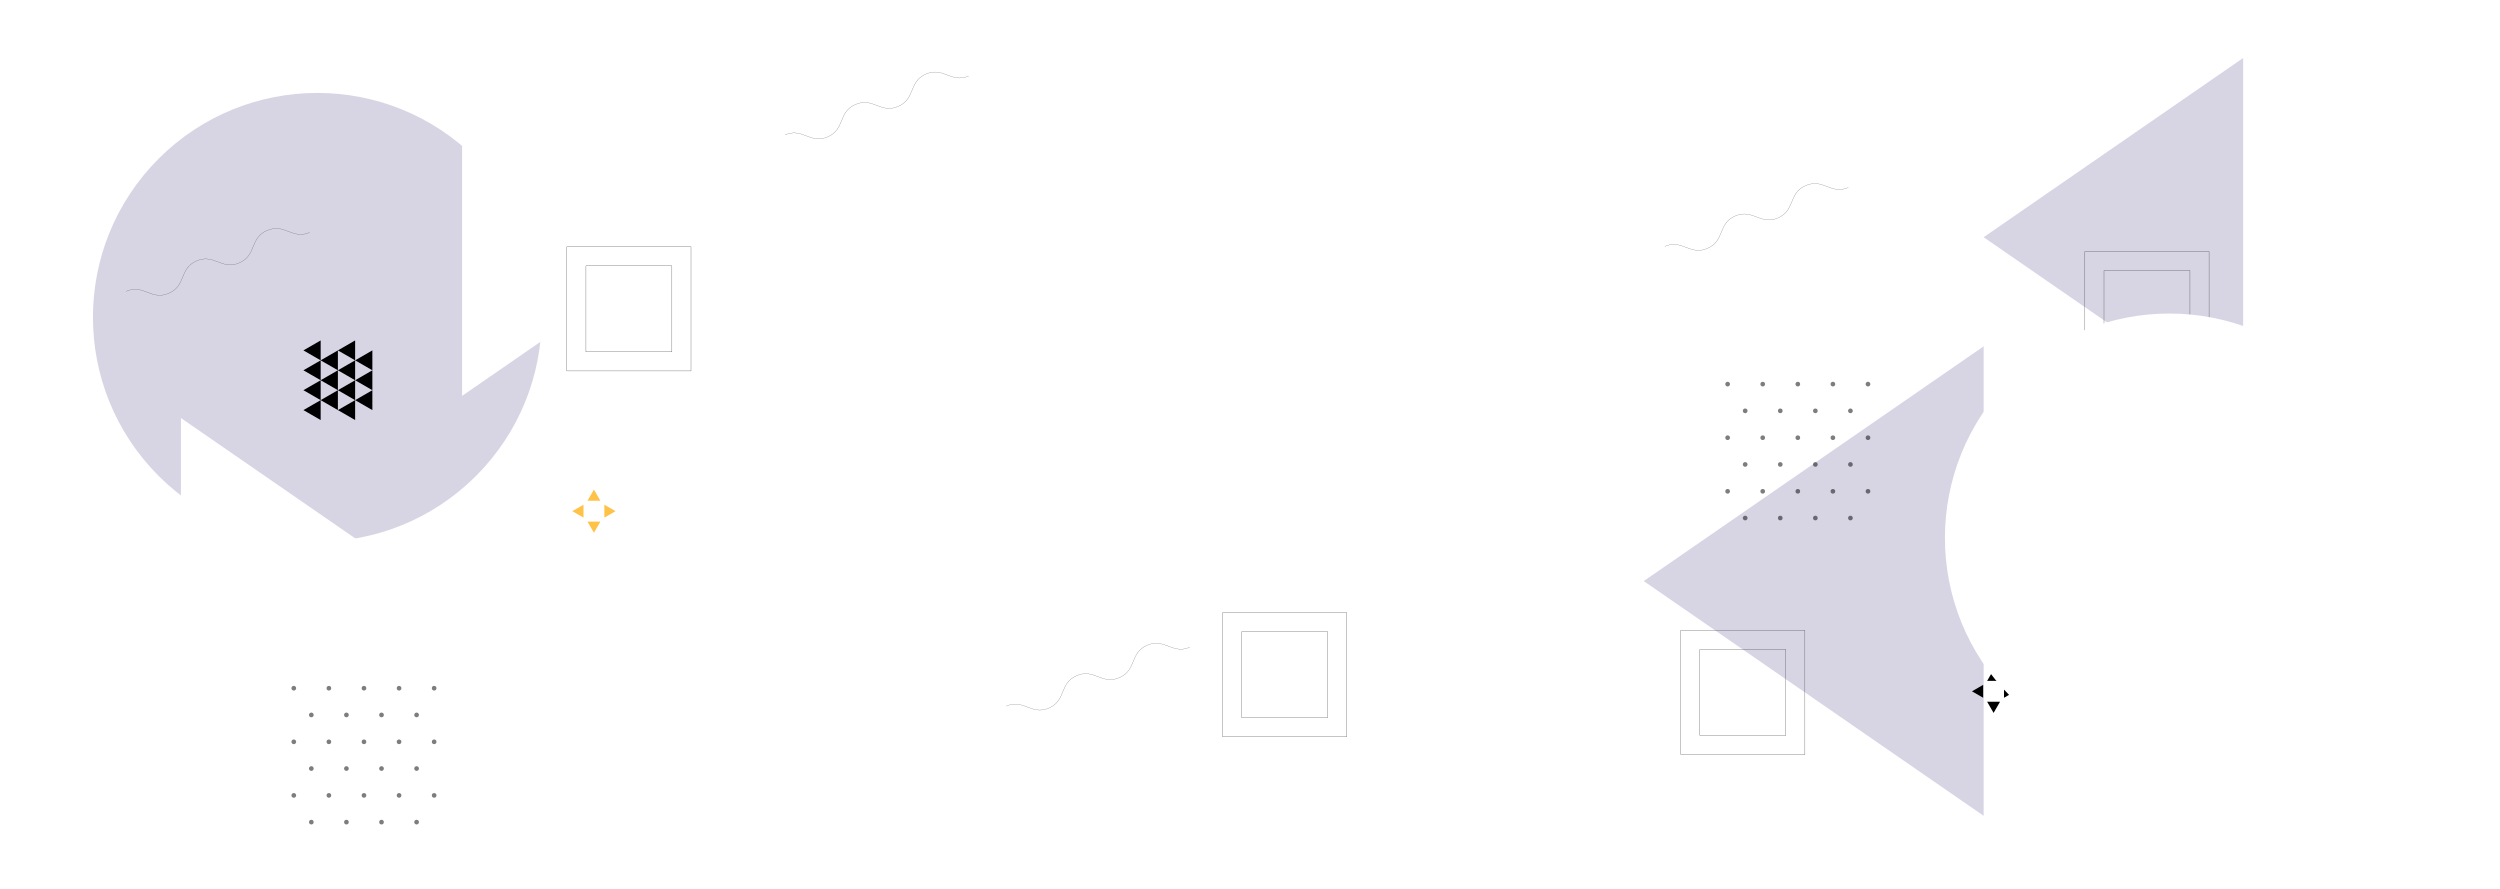 <?xml version="1.0" encoding="UTF-8"?>
<svg id="svg229" width="2801.4" height="996.12" version="1.1" viewBox="0 0 2801.4 996.12" xmlns="http://www.w3.org/2000/svg">
 <g id="Сгруппировать_1901" transform="translate(3220.2 -870.22)">
  <circle id="Эллипс_4" transform="rotate(-45 -130.44 4500)" cx="251.42" cy="251.42" r="251.42" fill="#d7d5e4"/>
  <g id="Сгруппировать_1774" transform="translate(-2880.2 1251.7)">
   <g id="Сгруппировать_1770">
    <g id="Сгруппировать_1768">
     <path id="Контур_690" transform="translate(-43.899,-34.505)" d="m43.9 112.56 19.314 11.151v-22.3z"/>
     <path id="Контур_691" transform="translate(-43.899,-48.323)" d="m43.9 104.08 19.314 11.151v-22.3z"/>
     <path id="Контур_692" transform="translate(-43.899,-62.142)" d="m43.9 95.594 19.314 11.151v-22.3z"/>
     <path id="Контур_693" transform="translate(-43.899,-75.96)" d="m43.9 87.111 19.313 11.15v-22.301z"/>
    </g>
    <g id="Сгруппировать_1769" transform="translate(19.314,11.151)">
     <path id="Контур_694" transform="translate(-51.246,-52.565)" d="m51.246 108.32 19.314 11.15v-22.3z"/>
     <path id="Контур_695" transform="translate(-51.246,-66.383)" d="m51.246 99.836 19.314 11.15v-22.3z"/>
     <path id="Контур_696" transform="translate(-51.246,-80.202)" d="m51.246 91.352 19.314 11.148v-22.3z"/>
    </g>
   </g>
   <g id="Сгруппировать_1773" transform="translate(38.627)">
    <g id="Сгруппировать_1771">
     <path id="Контур_697" transform="translate(-58.593,-34.505)" d="m58.593 112.56 19.314 11.151v-22.3z"/>
     <path id="Контур_698" transform="translate(-58.593,-48.323)" d="m58.593 104.08 19.314 11.151v-22.3z"/>
     <path id="Контур_699" transform="translate(-58.593,-62.142)" d="m58.593 95.594 19.314 11.151v-22.3z"/>
     <path id="Контур_700" transform="translate(-58.593,-75.96)" d="m58.593 87.111 19.313 11.15v-22.301z"/>
    </g>
    <g id="Сгруппировать_1772" transform="translate(19.314,11.151)">
     <path id="Контур_701" transform="translate(-65.939,-52.565)" d="m65.939 108.32 19.314 11.151v-22.3z"/>
     <path id="Контур_702" transform="translate(-65.939,-66.383)" d="m65.939 99.836 19.314 11.151v-22.3z"/>
     <path id="Контур_703" transform="translate(-65.939,-80.202)" d="m65.939 91.352 19.314 11.148v-22.3z"/>
    </g>
   </g>
  </g>
  <g id="g60" transform="translate(-3220.2 870.22)" filter="url(#%D0%9A%D0%BE%D0%BD%D1%82%D1%83%D1%80_748)">
   <path id="Контур_748-2" transform="translate(406.28,95.94)" d="m401.42 147.5-289.89-200.2v400.39z" fill="#fff"/>
  </g>
  <g id="g63" transform="translate(-3220.2 870.22)" filter="url(#%D0%9A%D0%BE%D0%BD%D1%82%D1%83%D1%80_749)">
   <path id="Контур_749-2" transform="translate(211.07,359.39)" d="m363.16 365.57-371.48-256.53v513.06z" fill="#fff"/>
  </g>
  <g id="Сгруппировать_1813" transform="translate(-2893.6 1638.8)" opacity=".51">
   <g id="Сгруппировать_1812">
    <g id="Сгруппировать_1805">
     <g id="Сгруппировать_1803">
      <path id="Контур_764" transform="translate(-38.784 -223.2)" d="m44.008 225.81a2.612 2.612 0 1 1-2.613-2.611 2.611 2.611 0 0 1 2.613 2.611z"/>
      <circle id="Эллипс_8" transform="translate(39.319)" cx="2.611" cy="2.611" r="2.611"/>
      <circle id="Эллипс_9" transform="translate(78.638)" cx="2.611" cy="2.611" r="2.611"/>
      <circle id="Эллипс_10" transform="translate(117.96)" cx="2.611" cy="2.611" r="2.611"/>
      <circle id="Эллипс_11" transform="translate(157.28)" cx="2.611" cy="2.611" r="2.611"/>
     </g>
     <g id="Сгруппировать_1804" transform="translate(19.659,29.949)">
      <path id="Контур_765" transform="translate(-46.262 -234.59)" d="m51.486 237.2a2.612 2.612 0 1 1-2.611-2.613 2.612 2.612 0 0 1 2.611 2.613z"/>
      <path id="Контур_766" transform="translate(-21.898 -234.59)" d="m66.44 237.2a2.611 2.611 0 1 1-2.611-2.613 2.612 2.612 0 0 1 2.611 2.613z"/>
      <path id="Контур_767" transform="translate(2.464 -234.59)" d="m81.4 237.2a2.611 2.611 0 1 1-2.611-2.613 2.61 2.61 0 0 1 2.611 2.613z"/>
      <path id="Контур_768" transform="translate(26.826 -234.59)" d="m96.352 237.2a2.611 2.611 0 1 1-2.611-2.613 2.61 2.61 0 0 1 2.611 2.613z"/>
     </g>
    </g>
    <g id="Сгруппировать_1808" transform="translate(0,60.053)">
     <g id="Сгруппировать_1806">
      <path id="Контур_769" transform="translate(-38.784,-246.04)" d="m44.008 248.65a2.612 2.612 0 1 1-2.613-2.611 2.613 2.613 0 0 1 2.613 2.611z"/>
      <circle id="Эллипс_12" transform="translate(39.319 .001)" cx="2.611" cy="2.611" r="2.611"/>
      <circle id="Эллипс_13" transform="translate(78.638 .001)" cx="2.611" cy="2.611" r="2.611"/>
      <circle id="Эллипс_14" transform="translate(117.96 .001)" cx="2.611" cy="2.611" r="2.611"/>
      <circle id="Эллипс_15" transform="translate(157.28 .001)" cx="2.611" cy="2.611" r="2.611"/>
     </g>
     <g id="Сгруппировать_1807" transform="translate(19.659,29.951)">
      <path id="Контур_770" transform="translate(-46.262 -257.43)" d="m51.486 260.04a2.612 2.612 0 1 1-2.611-2.61 2.612 2.612 0 0 1 2.611 2.61z"/>
      <path id="Контур_771" transform="translate(-21.898 -257.43)" d="m66.44 260.04a2.611 2.611 0 1 1-2.611-2.61 2.612 2.612 0 0 1 2.611 2.61z"/>
      <path id="Контур_772" transform="translate(2.464 -257.43)" d="m81.4 260.04a2.611 2.611 0 1 1-2.611-2.61 2.61 2.61 0 0 1 2.611 2.61z"/>
      <path id="Контур_773" transform="translate(26.826 -257.43)" d="m96.352 260.04a2.611 2.611 0 1 1-2.611-2.61 2.61 2.61 0 0 1 2.611 2.61z"/>
     </g>
    </g>
    <g id="Сгруппировать_1811" transform="translate(0 120.1)">
     <g id="Сгруппировать_1809">
      <path id="Контур_774" transform="translate(-38.784 -268.88)" d="m44.008 271.5a2.612 2.612 0 1 1-2.613-2.613 2.612 2.612 0 0 1 2.613 2.613z"/>
      <circle id="Эллипс_16" transform="translate(39.319 .001)" cx="2.611" cy="2.611" r="2.611"/>
      <circle id="Эллипс_17" transform="translate(78.638 .001)" cx="2.611" cy="2.611" r="2.611"/>
      <circle id="Эллипс_18" transform="translate(117.96 .001)" cx="2.611" cy="2.611" r="2.611"/>
      <circle id="Эллипс_19" transform="translate(157.28 .001)" cx="2.611" cy="2.611" r="2.611"/>
     </g>
     <g id="Сгруппировать_1810" transform="translate(19.66,29.951)">
      <circle id="Эллипс_20" cx="2.611" cy="2.611" r="2.611"/>
      <circle id="Эллипс_21" transform="translate(39.319)" cx="2.611" cy="2.611" r="2.611"/>
      <circle id="Эллипс_22" transform="translate(78.637)" cx="2.611" cy="2.611" r="2.611"/>
      <path id="Контур_775" transform="translate(26.825 -280.28)" d="m96.352 282.89a2.611 2.611 0 1 1-2.611-2.611 2.609 2.609 0 0 1 2.611 2.611z"/>
     </g>
    </g>
   </g>
  </g>
  <path id="Контур_830" transform="translate(-2741.2 1110.7)" d="m295.31 175.18h-139.12v-139.12h139.12zm-117.72-21.4h96.316v-96.32h-96.316z" fill="none" stroke="#000" stroke-miterlimit="10" stroke-width=".25"/>
  <path id="Контур_836" transform="translate(-3047.2 1098)" d="m-31.685 98.66c19.748-8.523 28.064 10.744 47.81 2.219s11.43-27.79 31.175-36.313 28.064 10.742 47.81 2.219 11.433-27.793 31.184-36.319 28.066 10.742 47.815 2.216" fill="none" stroke="#000" stroke-miterlimit="10" stroke-width=".166"/>
  <g id="Сгруппировать_1860" transform="translate(-2578.9 1418.8)" fill="#ffc248">
   <g id="Сгруппировать_1858" transform="translate(0,16.98)">
    <path id="Контур_844" transform="translate(-158.49 -145.97)" d="m158.49 153.21 12.544 7.242v-14.484z"/>
    <path id="Контур_845" transform="translate(-136.25 -145.97)" d="m184.69 153.21-12.544-7.242v14.485z"/>
   </g>
   <g id="Сгруппировать_1859" transform="translate(16.98)">
    <path id="Контур_846" transform="translate(-164.95 -117.26)" d="m172.2 165.71 7.242-12.544h-14.485z"/>
    <path id="Контур_847" transform="translate(-164.95 -139.51)" d="m172.2 139.51-7.242 12.544h14.485z"/>
   </g>
  </g>
 </g>
 <path id="Контур_833" d="m1509.1 825.58h-139.12v-139.12h139.12zm-117.72-21.4h96.318v-96.319h-96.318z" fill="none" stroke="#000" stroke-miterlimit="10" stroke-width=".25"/>
 <path id="Контур_840" d="m1127.5 791.22c19.748-8.523 28.064 10.744 47.81 2.219s11.43-27.79 31.176-36.313 28.064 10.742 47.81 2.219 11.433-27.793 31.184-36.319 28.066 10.741 47.814 2.212" fill="none" stroke="#000" stroke-miterlimit="10" stroke-width=".166"/>
 <g id="Сгруппировать_1900" transform="translate(519.71 -1229.3)">
  <g id="Сгруппировать_1899" transform="translate(2910 -354.88)">
   <path id="Контур_746" transform="translate(-2123.3 1622.2)" d="m535.47 613.11 380.92 263.06v-526.11z" fill="#d7d5e4"/>
   <path id="Контур_747" transform="translate(-1887.3 1422)" d="m680.37 427.98 290.8 200.82v-401.64z" fill="#d7d5e4"/>
   <g id="Сгруппировать_1846" transform="translate(-1496.4 2012)" opacity=".51">
    <g id="Сгруппировать_1845">
     <g id="Сгруппировать_1838">
      <g id="Сгруппировать_1836">
       <path id="Контур_812" transform="translate(-570.26 -365.16)" d="m575.48 367.77a2.611 2.611 0 1 1-2.61-2.611 2.608 2.608 0 0 1 2.61 2.611z"/>
       <circle id="Эллипс_41" transform="translate(39.319)" cx="2.611" cy="2.611" r="2.611"/>
       <circle id="Эллипс_42" transform="translate(78.638)" cx="2.611" cy="2.611" r="2.611"/>
       <circle id="Эллипс_43" transform="translate(117.96)" cx="2.611" cy="2.611" r="2.611"/>
       <path id="Контур_813" transform="translate(-472.81 -365.16)" d="m635.3 367.77a2.611 2.611 0 1 1-2.61-2.611 2.608 2.608 0 0 1 2.61 2.611z"/>
      </g>
      <g id="Сгруппировать_1837" transform="translate(19.659,29.949)">
       <path id="Контур_814" transform="translate(-577.74 -376.55)" d="m582.96 379.16a2.611 2.611 0 1 1-2.61-2.613 2.61 2.61 0 0 1 2.61 2.613z"/>
       <circle id="Эллипс_44" transform="translate(39.319 .001)" cx="2.611" cy="2.611" r="2.611"/>
       <circle id="Эллипс_45" transform="translate(78.638 .001)" cx="2.611" cy="2.611" r="2.611"/>
       <path id="Контур_815" transform="translate(-504.65 -376.55)" d="m627.82 379.16a2.611 2.611 0 1 1-2.611-2.613 2.61 2.61 0 0 1 2.611 2.613z"/>
      </g>
     </g>
     <g id="Сгруппировать_1841" transform="translate(0,60.052)">
      <g id="Сгруппировать_1839">
       <path id="Контур_816" transform="translate(-570.26 -388)" d="m575.48 390.62a2.611 2.611 0 1 1-2.61-2.613 2.61 2.61 0 0 1 2.61 2.613z"/>
       <circle id="Эллипс_46" transform="translate(39.319 .001)" cx="2.611" cy="2.611" r="2.611"/>
       <circle id="Эллипс_47" transform="translate(78.638 .001)" cx="2.611" cy="2.611" r="2.611"/>
       <circle id="Эллипс_48" transform="translate(117.96 .001)" cx="2.611" cy="2.611" r="2.611"/>
       <path id="Контур_817" transform="translate(-472.81 -388)" d="m635.3 390.62a2.611 2.611 0 1 1-2.61-2.613 2.61 2.61 0 0 1 2.61 2.613z"/>
      </g>
      <g id="Сгруппировать_1840" transform="translate(19.659,29.951)">
       <path id="Контур_818" transform="translate(-577.74 -399.4)" d="m582.96 402.01a2.611 2.611 0 1 1-2.61-2.611 2.608 2.608 0 0 1 2.61 2.611z"/>
       <circle id="Эллипс_49" transform="translate(39.319)" cx="2.611" cy="2.611" r="2.611"/>
       <circle id="Эллипс_50" transform="translate(78.638)" cx="2.611" cy="2.611" r="2.611"/>
       <path id="Контур_819" transform="translate(-504.65 -399.4)" d="m627.82 402.01a2.611 2.611 0 1 1-2.611-2.611 2.609 2.609 0 0 1 2.611 2.611z"/>
      </g>
     </g>
     <g id="Сгруппировать_1844" transform="translate(0 120.11)">
      <g id="Сгруппировать_1842">
       <path id="Контур_820" transform="translate(-570.26 -410.85)" d="m575.48 413.46a2.611 2.611 0 1 1-2.61-2.611 2.61 2.61 0 0 1 2.61 2.611z"/>
       <circle id="Эллипс_51" transform="translate(39.319)" cx="2.611" cy="2.611" r="2.611"/>
       <circle id="Эллипс_52" transform="translate(78.638)" cx="2.611" cy="2.611" r="2.611"/>
       <circle id="Эллипс_53" transform="translate(117.96)" cx="2.611" cy="2.611" r="2.611"/>
       <path id="Контур_821" transform="translate(-472.81 -410.85)" d="m635.3 413.46a2.611 2.611 0 1 1-2.61-2.611 2.61 2.61 0 0 1 2.61 2.611z"/>
      </g>
      <g id="Сгруппировать_1843" transform="translate(19.659,29.95)">
       <path id="Контур_822" transform="translate(-577.74 -422.24)" d="m582.96 424.85a2.611 2.611 0 1 1-2.61-2.61 2.611 2.611 0 0 1 2.61 2.61z"/>
       <circle id="Эллипс_54" transform="translate(39.319)" cx="2.611" cy="2.611" r="2.611"/>
       <circle id="Эллипс_55" transform="translate(78.638)" cx="2.611" cy="2.611" r="2.611"/>
       <path id="Контур_823" transform="translate(-504.65 -422.24)" d="m627.82 424.85a2.611 2.611 0 1 1-2.611-2.61 2.611 2.611 0 0 1 2.611 2.61z"/>
      </g>
     </g>
    </g>
   </g>
   <path id="Контур_831" transform="translate(-2097.6 1819.4)" d="m690.4 610.22h-139.12v-139.12h139.12zm-117.72-21.4h96.323v-96.323h-96.323z" fill="none" stroke="#000" stroke-miterlimit="10" stroke-width=".25"/>
   <path id="Контур_832" transform="translate(-1817 1556.4)" d="m862.67 448.75h-139.13v-139.12h139.13zm-117.72-21.4h96.318v-96.32h-96.318z" fill="none" stroke="#000" stroke-miterlimit="10" stroke-width=".25"/>
   <path id="Контур_838" transform="translate(-2108.7 1509.2)" d="m544.45 351.09c19.746-8.525 28.061 10.742 47.81 2.219s11.428-27.79 31.174-36.313 28.064 10.742 47.812 2.216 11.433-27.79 31.182-36.316 28.066 10.739 47.817 2.214" fill="none" stroke="#000" stroke-miterlimit="10" stroke-width=".166"/>
   <path id="Контур_839" transform="translate(-1816 1783.2)" d="m724.13 519.32c19.746-8.526 28.064 10.742 47.81 2.219s11.428-27.79 31.176-36.316 28.064 10.742 47.809 2.219 11.433-27.793 31.182-36.316 28.066 10.739 47.817 2.214" fill="none" stroke="#000" stroke-miterlimit="10" stroke-width=".166"/>
   <g id="Сгруппировать_1882" transform="translate(-1220 2334.6)">
    <g id="Сгруппировать_1881">
     <g id="Сгруппировать_1877" transform="translate(0,16.98)">
      <g id="Сгруппировать_1875">
       <path id="Контур_860" transform="translate(-675.39 -494.34)" d="m675.39 501.59 12.544 7.242v-14.485z"/>
      </g>
      <g id="Сгруппировать_1876" transform="translate(35.901)">
       <path id="Контур_861" transform="translate(-689.05 -494.34)" d="m701.59 501.59-12.544-7.242v14.484z"/>
      </g>
     </g>
     <g id="Сгруппировать_1880" transform="translate(16.98)">
      <g id="Сгруппировать_1878" transform="translate(0,35.901)">
       <path id="Контур_862" transform="translate(-681.85 -501.54)" d="m689.09 514.09 7.242-12.544h-14.485z"/>
      </g>
      <g id="Сгруппировать_1879">
       <path id="Контур_863" transform="translate(-681.85 -487.89)" d="m689.09 487.89-7.242 12.544h14.485z"/>
      </g>
     </g>
    </g>
   </g>
   <g id="g194" transform="translate(-3429.7 1584.2)" filter="url(#%D0%AD%D0%BB%D0%BB%D0%B8%D0%BF%D1%81_7)">
    <circle id="Эллипс_7-2" transform="rotate(-45 1765.2 -2203.7)" cx="251.42" cy="251.42" r="251.42" fill="#fff"/>
   </g>
  </g>
 </g>
 <path id="Контур_841" d="m879.65 151.15c19.746-8.526 28.061 10.742 47.807 2.219s11.431-27.79 31.176-36.316 28.064 10.742 47.81 2.219 11.433-27.793 31.184-36.319 28.066 10.742 47.815 2.216" fill="none" stroke="#000" stroke-miterlimit="10" stroke-width=".166"/>
</svg>
